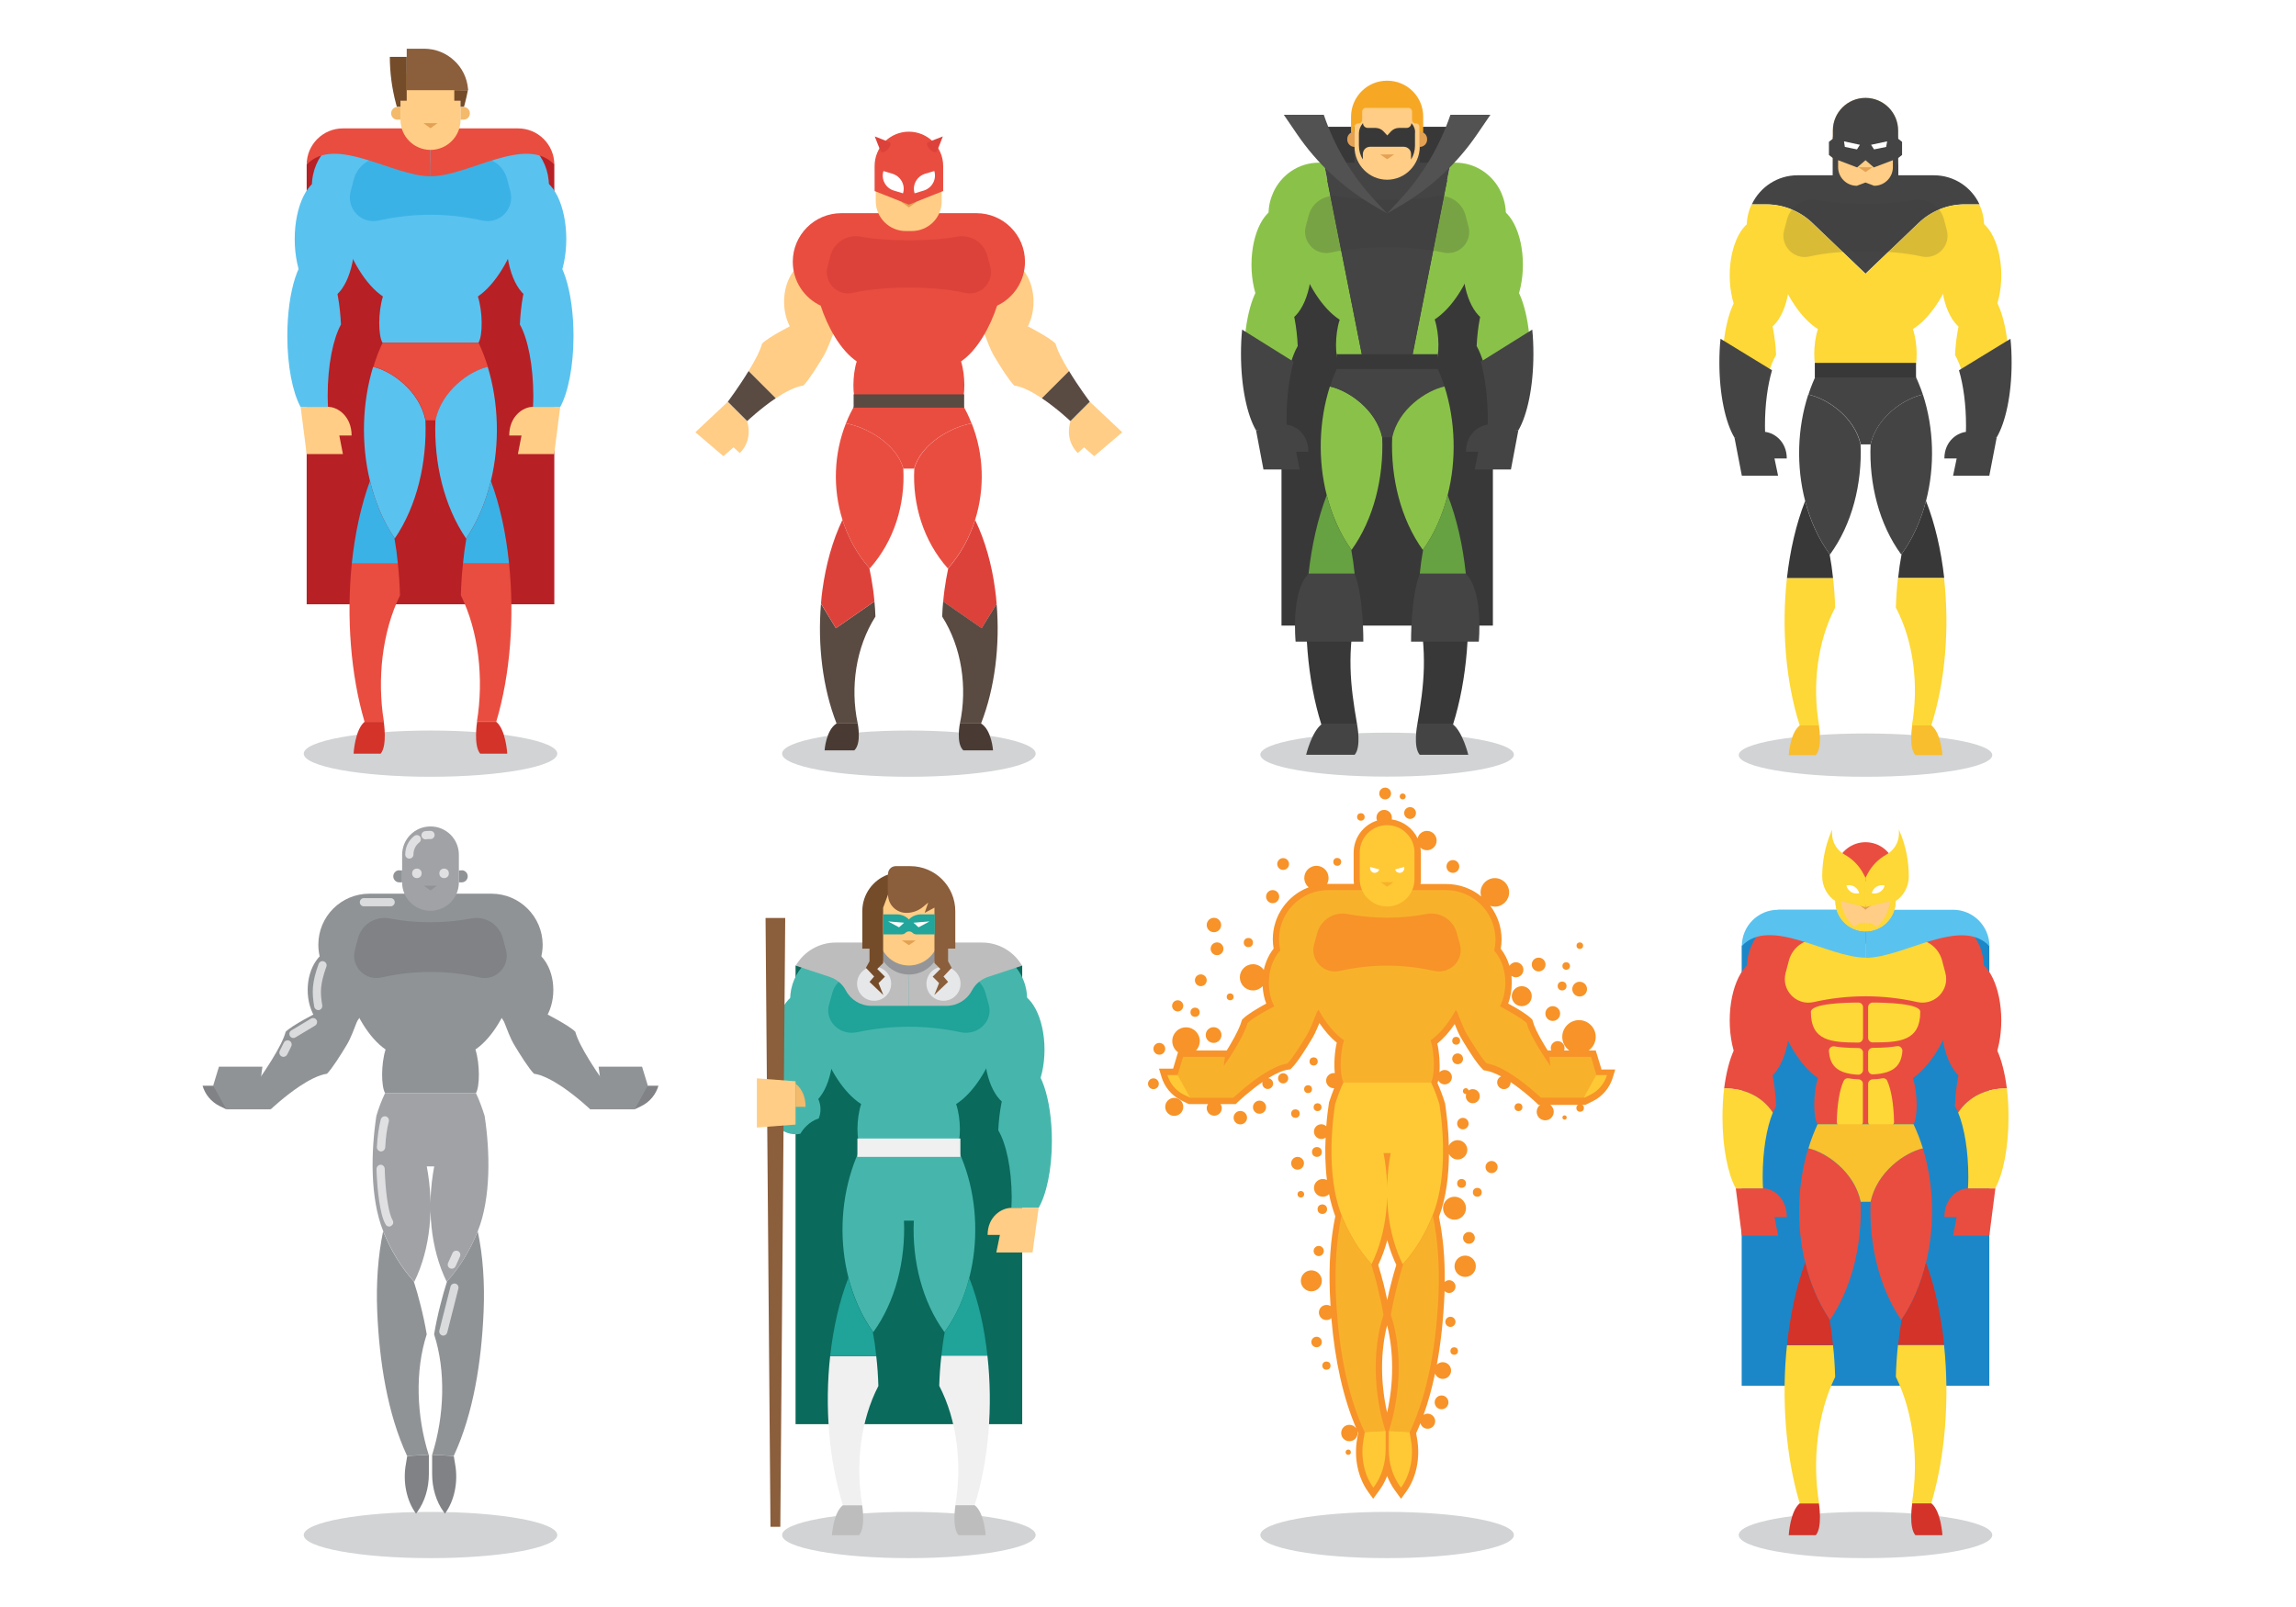 <?xml version="1.0" encoding="utf-8"?>
<!-- Generator: Adobe Illustrator 18.0.0, SVG Export Plug-In . SVG Version: 6.00 Build 0)  -->
<!DOCTYPE svg PUBLIC "-//W3C//DTD SVG 1.1//EN" "http://www.w3.org/Graphics/SVG/1.1/DTD/svg11.dtd">
<svg version="1.1" id="Layer_1" xmlns="http://www.w3.org/2000/svg" xmlns:xlink="http://www.w3.org/1999/xlink" x="0px" y="0px"
	 viewBox="0 0 1400 980" enable-background="new 0 0 1400 980" xml:space="preserve">
<g>
	<rect fill="#FFFFFF" width="1400" height="980"/>
	<g>
		<path fill="#F79328" d="M976.4,651.7l-3.4-11.1h-4.3c2.6-1.8,4.3-4.9,4.3-8.3c0-5.6-4.6-10.2-10.2-10.2c-5.6,0-10.2,4.6-10.2,10.2
			c0,3.4,1.7,6.5,4.3,8.3h-3.2c0.2-0.5,0.3-1,0.3-1.5c0-2.3-1.9-4.2-4.2-4.2s-4.2,1.9-4.2,4.2c0,0.5,0.1,1.1,0.3,1.5h-2.2
			c-0.6-0.9-1.1-1.8-1.6-2.6c-5-8.2-6.8-12.7-7.4-15.1l-0.3-1l-0.7-0.7c-2.5-2.6-8.5-6.2-14.1-9.2c1.5-3.9,2.2-8.3,2.2-12.7
			c0-1.4-0.1-2.8-0.2-4.2c0.8,0.5,1.7,0.9,2.7,0.9c2.6,0,4.6-2.1,4.6-4.6c0-2.6-2.1-4.6-4.6-4.6c-1.6,0-3.1,0.9-3.9,2.2
			c-1.2-4-3-7.5-5.3-10.4c0.3-1.9,0.5-3.8,0.5-5.7c0-7.7-2.6-14.8-6.9-20.5c0.9,0.3,1.8,0.5,2.8,0.5c4.8,0,8.7-3.9,8.7-8.7
			c0-4.8-3.9-8.7-8.7-8.7c-4.8,0-8.7,3.9-8.7,8.7c0,0.9,0.1,1.7,0.4,2.5c-5.8-4.8-13.3-7.6-21.4-7.6h-15.6c0.1-0.9,0.2-1.9,0.2-2.8
			v-16.2c0-1.1-0.1-2.2-0.3-3.2c1.1,1,2.5,1.6,4,1.6c3.2,0,5.9-2.6,5.9-5.9c0-3.2-2.6-5.9-5.9-5.9c-2.8,0-5.2,2-5.7,4.6
			c-2.9-6.2-8.8-10.6-15.8-11.6c0.1-0.3,0.1-0.7,0.1-1.1c0-2.6-2.1-4.7-4.7-4.7s-4.7,2.1-4.7,4.7c0,0.7,0.1,1.3,0.4,1.8
			c-8.3,2.6-14.3,10.4-14.3,19.6v16.2c0,1,0.1,1.9,0.2,2.8h-15.6c-0.3,0-0.5,0-0.8,0c0.6-1.1,0.9-2.3,0.9-3.6c0-4.1-3.3-7.4-7.4-7.4
			c-4.1,0-7.4,3.3-7.4,7.4c0,2.3,1.1,4.4,2.7,5.7c-12.8,4.8-21.9,17.2-21.9,31.7c0,1.9,0.2,3.9,0.5,5.7c-2.8,3.5-4.9,8-6,13
			c-1.4-2.1-3.9-3.5-6.6-3.5c-4.4,0-8,3.6-8,8s3.6,8,8,8c2.3,0,4.4-1,5.9-2.6c0.2,3.7,0.9,7.3,2.2,10.6c-5.5,3-11.5,6.6-14.1,9.2
			l-0.7,0.7l-0.3,1c-0.7,2.4-2.5,6.9-7.4,15.1c-0.5,0.9-1.1,1.7-1.6,2.6h-18.7c1.4-1.5,2.3-3.5,2.3-5.7c0-4.6-3.7-8.4-8.4-8.4
			s-8.4,3.7-8.4,8.4c0,2.8,1.4,5.3,3.5,6.8l-3,10h-8.6l1.5,4.9c1.8,6.2,6.2,11.5,12,14.4l2.8,1.4l1.9,0.9h5.6h6.1
			c-0.5,0.7-0.8,1.6-0.8,2.5c0,2.5,2.1,4.6,4.6,4.6c2.5,0,4.6-2.1,4.6-4.6c0-0.9-0.3-1.8-0.8-2.5h9.3l1.1-1.1
			c0.1-0.1,7-6.7,15.3-12.4c-0.1,0.3-0.2,0.7-0.2,1c0,1.8,1.5,3.3,3.3,3.3c1.8,0,3.3-1.5,3.3-3.3c0-1.7-1.3-3.1-3-3.3
			c4.9-3,9.1-4.8,12.2-5.2l1.3-0.2l0.9-0.9c3.2-3.1,8.3-11.1,12-17.3c1.5-2.4,2.7-5,3.8-7.6l1-2.4c3.3,4.8,6.8,8.9,10.6,11.9
			c-1.3,5.6-1.8,12.9-1.2,18.7c-0.2,0-0.5-0.1-0.7-0.1c-2.5,0-4.6,2.1-4.6,4.6s2.1,4.6,4.6,4.6c0.1,0,0.2,0,0.3,0
			c-1.1,2.8-2.2,5.7-3.1,8.6l-0.1,0.3l0,0.3c-0.5,3.4-1.2,8.3-1.6,14c-0.8-0.7-1.9-1.2-3-1.2c-2.5,0-4.5,2-4.5,4.5
			c0,2.5,2,4.5,4.5,4.5c1,0,1.9-0.3,2.6-0.8c-0.4,7.9-0.3,16.8,0.8,25.8c-0.8-0.4-1.6-0.6-2.5-0.6c-3,0-5.4,2.4-5.4,5.4
			c0,3,2.4,5.4,5.4,5.4c1.5,0,2.9-0.6,3.8-1.6c0.9,4.6,2.2,9.2,3.8,13.5c-2.9,14-4,29.7-3.3,46.7c0.1,2.8,0.3,5.5,0.4,8.1
			c-0.7-0.5-1.6-0.7-2.5-0.7c-2.5,0-4.6,2-4.6,4.6c0,2.5,2,4.6,4.6,4.6c1.2,0,2.2-0.4,3-1.2c2.2,26.3,7.3,48.9,15.2,67.3
			c-0.9-1.3-2.4-2.2-4.2-2.2c-2.8,0-5,2.2-5,5s2.2,5,5,5s5-2.2,5-5c0-0.4-0.1-0.8-0.2-1.2c0.2,0.4,0.3,0.8,0.5,1.2l-0.6,3.6
			c-2,11.6,0.5,23.6,6.7,32.2l3.1,4.3l4-5.5c1.8-2.5,3.3-5.3,4.5-8.4c1.2,3,2.7,5.9,4.5,8.4l4,5.5l3.1-4.3
			c6.2-8.5,8.7-20.6,6.7-32.1l-0.6-3.6c0.9-2,1.8-4,2.6-6.1c0.5,2,2.3,3.4,4.4,3.4c2.6,0,4.6-2.1,4.6-4.6s-2.1-4.6-4.6-4.6
			c-0.9,0-1.8,0.3-2.5,0.8c2.8-7.8,5.1-16.1,7-25.2c0.8,1.8,2.6,3.2,4.7,3.2c2.8,0,5.1-2.3,5.1-5.1s-2.3-5.1-5.1-5.1
			c-1.4,0-2.7,0.6-3.6,1.5c2.5-13.2,4-27.7,4.7-43.4c0-0.5,0-1,0-1.5c0.7,0.7,1.7,1.2,2.8,1.2c2.1,0,3.9-1.7,3.9-3.9
			c0-2.1-1.7-3.9-3.9-3.9c-1,0-2,0.4-2.7,1.1c0.2-14.4-1-27.7-3.5-39.7c4.6-12.1,6-26,6.1-38.4c1,2,3,3.4,5.3,3.4
			c3.3,0,5.9-2.7,5.9-5.9s-2.7-5.9-5.9-5.9c-2.4,0-4.4,1.4-5.4,3.4c-0.2-10.6-1.4-19.8-2.2-25.3l0-0.3l-0.1-0.3
			c-1.3-4.3-2.9-8.4-4.6-12.3c0.2-0.5,0.3-1,0.5-1.6c0.7,1.4,2.2,2.4,3.9,2.4c2.4,0,4.4-2,4.4-4.4c0-2.4-2-4.4-4.4-4.4
			c-1.2,0-2.4,0.5-3.2,1.4c0.4-5.5-0.1-12.2-1.3-17.5c3.7-3,7.3-7,10.6-11.9l1,2.4c1,2.6,2.3,5.2,3.8,7.6c3.7,6.2,8.8,14.2,12,17.3
			l0.9,0.9l1.3,0.2c2.5,0.4,5.7,1.6,9.3,3.5c-1.4,0.6-2.4,2-2.4,3.7c0,2.2,1.8,4.1,4.1,4.1c2.2,0,4.1-1.8,4.1-4.1c0-0.1,0-0.1,0-0.2
			c8.5,5.7,15.8,12.7,15.9,12.8l1.1,1.1h1c-1.3,1-2.1,2.5-2.1,4.2c0,2.9,2.3,5.2,5.2,5.2s5.2-2.3,5.2-5.2c0-1.7-0.8-3.2-2.1-4.2
			h15.8h2.3h3.2l1.9-0.9l2.8-1.4c5.8-2.9,10.2-8.1,12.1-14.4l1.5-4.9H976.4z M845.8,861.4c-4.1-18.1-4.1-37.1,0-53.2
			C849.9,824.4,849.9,843.3,845.8,861.4z M848,783.6c-0.8,3.1-1.5,6.1-2.1,9.2c-0.7-3.1-1.4-6.2-2.1-9.2c-1.1-4.2-2.2-8.3-3.4-12.2
			c2.2-4.7,4.1-9.8,5.5-15.1c1.4,5.3,3.3,10.4,5.5,15.1C850.2,775.3,849,779.4,848,783.6z"/>
		<circle fill="#F79328" cx="740" cy="631.2" r="4.8"/>
		<circle fill="#F79328" cx="718.1" cy="613.4" r="3.4"/>
		<circle fill="#F79328" cx="728.7" cy="617.3" r="2.8"/>
		<circle fill="#F79328" cx="732.2" cy="597.8" r="3.6"/>
		<circle fill="#F79328" cx="706.9" cy="639.6" r="3.6"/>
		<circle fill="#F79328" cx="750.1" cy="607.9" r="2.1"/>
		<circle fill="#F79328" cx="761.2" cy="574.8" r="2.8"/>
		<circle fill="#F79328" cx="742.1" cy="578.6" r="3.9"/>
		<circle fill="#F79328" cx="740.2" cy="564.1" r="4.4"/>
		<circle fill="#F79328" cx="927.9" cy="607.5" r="6.1"/>
		<circle fill="#F79328" cx="938.2" cy="588.2" r="4.2"/>
		<circle fill="#F79328" cx="946.8" cy="618.1" r="4.5"/>
		<circle fill="#F79328" cx="963.2" cy="603.2" r="4.5"/>
		<circle fill="#F79328" cx="952.5" cy="601.3" r="2.7"/>
		<circle fill="#F79328" cx="955" cy="589.1" r="2.3"/>
		<circle fill="#F79328" cx="963.3" cy="576.7" r="2"/>
		<circle fill="#F79328" cx="776" cy="546.8" r="4"/>
		<circle fill="#F79328" cx="782.4" cy="526.9" r="3.6"/>
		<circle fill="#F79328" cx="815.4" cy="525.6" r="2.4"/>
		<circle fill="#F79328" cx="885.9" cy="528.4" r="3.9"/>
		<circle fill="#F79328" cx="859.8" cy="495.8" r="3.6"/>
		<circle fill="#F79328" cx="829.8" cy="498.2" r="2.3"/>
		<circle fill="#F79328" cx="844.6" cy="483.9" r="3.6"/>
		<circle fill="#F79328" cx="855.3" cy="485.7" r="1.8"/>
		<circle fill="#F79328" cx="803.4" cy="675.2" r="2.4"/>
		<circle fill="#F79328" cx="789.9" cy="679.1" r="2.6"/>
		<circle fill="#F79328" cx="782.4" cy="657.6" r="3.1"/>
		<circle fill="#F79328" cx="797.6" cy="664.2" r="2.4"/>
		<circle fill="#F79328" cx="801" cy="647.3" r="2.5"/>
		<path fill="#F79328" d="M898,672.8c2.4,0,4.3-1.9,4.3-4.3c0-2.4-1.9-4.3-4.3-4.3c-0.9,0-1.8,0.3-2.5,0.8c-0.2-0.8-0.9-1.4-1.7-1.4
			c-1,0-1.8,0.8-1.8,1.8c0,1,0.8,1.8,1.8,1.8c0.1,0,0.1,0,0.2,0c-0.1,0.4-0.2,0.9-0.2,1.4C893.8,670.9,895.7,672.8,898,672.8z"/>
		<circle fill="#F79328" cx="892" cy="685.2" r="3.5"/>
		<circle fill="#F79328" cx="888.8" cy="645.7" r="3.3"/>
		<circle fill="#F79328" cx="887.9" cy="634.7" r="2.4"/>
		<circle fill="#F79328" cx="925.9" cy="675.2" r="2.4"/>
		<circle fill="#F79328" cx="954" cy="681.5" r="1.3"/>
		<circle fill="#F79328" cx="963.5" cy="675.7" r="2.3"/>
		<circle fill="#F79328" cx="716" cy="675" r="5.5"/>
		<circle fill="#F79328" cx="703.3" cy="660.9" r="3.3"/>
		<circle fill="#F79328" cx="756.3" cy="681.6" r="4.1"/>
		<circle fill="#F79328" cx="768" cy="675.2" r="4"/>
		<circle fill="#F79328" cx="791.2" cy="709.4" r="3.9"/>
		<circle fill="#F79328" cx="806.3" cy="737.4" r="2.9"/>
		<circle fill="#F79328" cx="793.2" cy="728.3" r="2"/>
		<circle fill="#F79328" cx="803" cy="702.5" r="3"/>
		<circle fill="#F79328" cx="886.9" cy="736.8" r="7"/>
		<circle fill="#F79328" cx="900.8" cy="727.1" r="2.7"/>
		<circle fill="#F79328" cx="909.5" cy="711.7" r="3.7"/>
		<circle fill="#F79328" cx="891.2" cy="721.7" r="2.7"/>
		<circle fill="#F79328" cx="895.7" cy="754.9" r="3.6"/>
		<circle fill="#F79328" cx="893.4" cy="772.2" r="6.5"/>
		<circle fill="#F79328" cx="804.1" cy="762.9" r="3.1"/>
		<circle fill="#F79328" cx="799.6" cy="781.1" r="6.4"/>
		<circle fill="#F79328" cx="802.8" cy="818.4" r="3.2"/>
		<circle fill="#F79328" cx="808.8" cy="832.8" r="2.5"/>
		<circle fill="#F79328" cx="884.4" cy="806.1" r="3.1"/>
		<circle fill="#F79328" cx="886.7" cy="823.9" r="2.3"/>
		<circle fill="#F79328" cx="879" cy="855.2" r="4.2"/>
		<circle fill="#F79328" cx="822.1" cy="885.6" r="1.6"/>
	</g>
	<g>
		<path fill="#FEC935" d="M965.9,669.5l3.9-1.9c4.9-2.4,8.5-6.8,10.1-12l0,0h-11.3L965.9,669.5z"/>
		<path fill="#F8B12B" d="M970.2,644.5h-25.5l0.7,5.6c-2-3-4.4-6.5-6.6-10.1c-3.5-5.7-6.7-11.7-7.9-16.1c-2.9-2.9-12-7.9-16.3-10.2
			c2.1-4.1,3.3-9,3.3-14.4c0-13.6-7.8-24.6-17.4-24.6c-9.6,0-17.4,11-17.4,24.6c0,7,2.1,13.4,5.4,17.8l0,0l3.1,7.8
			c1,2.4,2.1,4.8,3.5,7c3,4.9,8.4,13.6,11.4,16.6c4.9,0.7,10.8,3.8,16.2,7.4c9.1,6,16.8,13.5,16.8,13.5h26.2l7.7-13.9L970.2,644.5z"
			/>
	</g>
	<g>
		<polygon fill="#383838" points="845.8,106.5 781.4,112.5 781.4,381.5 845.8,381.5 910.3,381.5 910.3,112.5 		"/>
		<polygon fill="#383838" points="799.6,77.3 892.1,77.3 874,105 845.8,130.2 817.3,103.8 		"/>
		<g>
			<path fill="#8AC249" d="M804.2,99.2c-12.3,0-22.9,7.4-27.8,18.1c-1.8,4-2.9,8.5-2.9,13.3v0c0,13.1,7.9,24.4,19.2,29.1
				c4.7,13.4,13.3,28.2,24.2,35.3c-3,8.9-2.9,22.7-0.3,26.8h14.9L807.2,99.2H804.2z"/>
			<path fill="#8AC249" d="M915.3,117.3c-4.9-10.7-15.5-18.1-27.8-18.1h-3l-24.2,122.4h14.9c2.6-4.1,2.6-17.8-0.4-26.8
				c10.9-7.1,19.5-21.8,24.2-35.3c11.2-4.7,19.2-15.9,19.2-29.1v0C918.2,125.8,917.1,121.3,915.3,117.3z"/>
			<polygon fill="#444444" points="807.2,99.2 831.5,221.6 845.8,221.6 860.2,221.6 884.5,99.2 			"/>
		</g>
		<rect x="825.9" y="75.1" fill="#444444" width="39.9" height="24.1"/>
		<ellipse fill="#D1D3D4" cx="845.8" cy="460.2" rx="77.3" ry="13.4"/>
		<path fill="#444444" d="M805.7,441.8c-5.9,4.6-9.3,18.5-9.3,18.5H826c4.2-4.7,1.5-18.5,1.5-18.5H805.7z"/>
		<path fill="#8AC249" d="M810.9,235.7c-6.7,21-7.4,44.8-1.9,66.3c3.1,12.1,8,23.4,14.9,33.1c0.1,0.1,0.1,0.2,0.2,0.3l0,0l0,0
			c13.5-18.8,19.7-44,18.7-68.6C839,249.5,822,238.1,810.9,235.7z"/>
		<path fill="#444444" d="M875.1,221.7L875.1,221.7L875.1,221.7l-15.2,0h-14.1h-14.1h-15.1h0l0,0c-2.2,4.5-4.1,9.2-5.6,14
			c11.1,2.4,28.1,13.8,31.9,31h3h3c3.8-17.2,20.8-28.7,31.9-31C879.2,230.8,877.4,226.1,875.1,221.7z"/>
		<path fill="#8AC249" d="M880.8,235.7c6.7,21,7.4,44.8,1.9,66.3c-3.1,12.1-8,23.4-14.9,33.1c-0.1,0.1-0.1,0.2-0.2,0.3l0,0l0,0
			c-13.5-18.8-19.7-44-18.7-68.6C852.6,249.5,869.7,238.1,880.8,235.7z"/>
		<g>
			<ellipse fill="#8AC249" cx="781.4" cy="161.4" rx="18.3" ry="35.2"/>
			<path fill="#444444" d="M765.9,262.5l4.5,23.8h22.1l-2.2-10.8h7.5c0-11.1-8.3-16.6-14.5-16.6L765.9,262.5z"/>
			<path fill="#8AC249" d="M791.3,211c-1.1-23.3-8-41.2-16.3-41.2c-7.5,0-13.8,14.7-15.8,34.7l27.7,17.3
				C788.2,217.6,789.6,213.9,791.3,211z"/>
			<path fill="#444444" d="M788.8,220.6L757.4,201c-0.5,4.7-0.7,9.7-0.7,14.9c0,19.9,3.7,37.2,9.2,46.6h18.8
				c-0.1-2.4-0.2-4.9-0.2-7.5C784.5,241.9,786.2,229.9,788.8,220.6z"/>
		</g>
		<g>
			<ellipse fill="#8AC249" cx="910.3" cy="161.4" rx="18.3" ry="35.2"/>
			<path fill="#444444" d="M925.8,262.5l-4.5,23.8h-22.1l2.2-10.8h-7.5c0-11.1,8.3-16.6,14.5-16.6L925.8,262.5z"/>
			<path fill="#8AC249" d="M900.4,211c1.1-23.3,8-41.2,16.3-41.2c7.5,0,13.8,14.7,15.8,34.7l-27.7,17.3
				C903.5,217.6,902,213.9,900.4,211z"/>
			<path fill="#444444" d="M902.9,220.6l31.4-19.6c0.5,4.7,0.7,9.7,0.7,14.9c0,19.9-3.7,37.2-9.2,46.6H907c0.1-2.4,0.2-4.9,0.2-7.5
				C907.1,241.9,905.5,229.9,902.9,220.6z"/>
		</g>
		<path fill="#383838" d="M805.7,441.8h21.8c-4.3-24.9-6.3-42.8-0.2-73.4c-0.2-6.2-0.6-12.3-1.3-18.4h-28.1
			C794.5,381,797.1,414.5,805.7,441.8z"/>
		<path fill="#66A142" d="M809,301.9c-5.5,14.3-9.2,30.8-11.1,48H826c-0.5-5-1.2-10-2.1-14.9C817,325.3,812,314,809,301.9z"/>
		<path fill="#66A142" d="M882.7,301.9c-3.1,12.1-8,23.4-14.9,33.1c-0.9,4.9-1.6,9.9-2.1,14.9h28.1
			C892,332.7,888.3,316.2,882.7,301.9z"/>
		<path fill="#FFCD85" d="M845.8,51c-11,0-19.9,9.1-19.9,20.3v18c0,11.2,8.9,20.3,19.9,20.3c11,0,19.9-9.1,19.9-20.3v-18
			C865.8,60.1,856.8,51,845.8,51z"/>
		<path fill="none" stroke="#000000" stroke-miterlimit="10" d="M860.6,75.1"/>
		<polygon fill="#E3A153" points="850.1,94.2 845.8,97.1 841.6,94.2 		"/>
		<rect x="815" y="216" fill="#383838" width="61.7" height="9"/>
		<path fill="#F6A825" d="M845.8,49.2L845.8,49.2L845.8,49.2c-12.2,0-22,9.9-22,22V81h2.1v-3.5c0-1.2,1-2.2,2.2-2.2h0.3
			c1.2,0,2.2-1,2.2-2.2V68c0-1.2,1-2.2,2.2-2.2h26c1.2,0,2.2,1,2.2,2.2v5.1c0,1.2,1,2.2,2.2,2.2h0.3c1.2,0,2.2,1,2.2,2.2V81h2.1
			v-9.8C867.9,59,858,49.2,845.8,49.2z"/>
		<path fill="#E3A153" d="M821.5,84.8v0.3c0,2.5,2,4.5,4.5,4.5v-9.2C823.5,80.3,821.5,82.3,821.5,84.8z"/>
		<path fill="#E3A153" d="M870.2,84.8v0.3c0,2.5-2,4.5-4.5,4.5v-9.2C868.2,80.3,870.2,82.3,870.2,84.8z"/>
		<path fill="#444444" d="M790,391.3c0,0-3-30.7,7.9-41.4H826c5.6,14.7,5.3,41.4,5.3,41.4H790z"/>
		<path fill="#444444" d="M886,441.8c5.9,4.6,9.3,18.5,9.3,18.5h-29.6c-4.2-4.7-1.5-18.5-1.5-18.5H886z"/>
		<path fill="#383838" d="M886,441.8h-21.8c4.3-24.9,6.3-42.8,0.2-73.4c0.2-6.2,0.6-12.3,1.3-18.4h28.1
			C897.2,381,894.6,414.5,886,441.8z"/>
		<path fill="#444444" d="M901.7,391.3c0,0,3-30.7-7.9-41.4h-28.1c-5.6,14.7-5.3,41.4-5.3,41.4H901.7z"/>
		<path fill="#383838" d="M860.9,75.4l-0.3-0.3c0,1.6-1.3,2.9-2.9,2.9h-4.6c-1.9,0-3.7,0.8-5,2.2l-2.2,2.4l-2.2-2.4
			c-1.3-1.4-3.1-2.2-5-2.2H834c-1.6,0-2.9-1.3-2.9-2.9l-0.3,0.3c-1.4,1.7-2.2,3.8-2.2,6v7.3c0,3,0.8,6,2.4,8.5V94
			c0-1.2,0.5-2.4,1.3-3.2c0.9-0.9,2-1.3,3.2-1.3h10.2h10.2c1.2,0,2.4,0.5,3.2,1.3c0.9,0.9,1.3,2,1.3,3.2v3.3
			c1.6-2.6,2.4-5.5,2.4-8.5v-7.3C863.1,79.2,862.3,77.1,860.9,75.4z"/>
		<path opacity="0.22" fill="#383838" d="M895.4,138l-1.8-6.8c-2.2-8-10.1-13-18.3-11.5c-15.7,3-43.3,3-59,0
			c-8.1-1.5-16.1,3.5-18.3,11.5l-1.8,6.8c-2.5,9.4,5.9,18.2,15.4,16l0,0c18.7-4.3,49.7-4.3,68.4,0h0
			C889.6,156.2,898,147.5,895.4,138z"/>
		<path fill="#515251" d="M845.8,130.2l-7.8-8.4c-13.8-14.9-24.3-32.6-30.8-51.8l0,0h-24.4l8.2,12c11.9,17.4,27.5,32,45.6,42.8
			L845.8,130.2z"/>
		<path fill="#515251" d="M845.8,130.2l7.8-8.4c13.8-14.9,24.3-32.6,30.8-51.8l0,0h24.4l-8.2,12c-11.9,17.4-27.5,32-45.6,42.8
			L845.8,130.2z"/>
	</g>
	<g>
		<ellipse fill="#D1D3D4" cx="262.5" cy="459.6" rx="77.3" ry="14.1"/>
		<g>
			<polygon fill="#B72025" points="332.4,91.4 262.5,91.4 192.6,91.4 187,100.3 187,368.5 262.5,368.5 338,368.5 338,100.3 			"/>
			<path fill="#5AC2EF" d="M301.9,80.4h-78.8c-18.2,0-32.9,14.7-32.9,32.9v0c0,13.2,7.7,24.5,18.9,29.8
				c4.6,14.3,13.3,30.2,24.4,37.7c-3,9.4-2.9,23.8-0.3,28.1h29.3h29.3c2.6-4.3,2.6-18.7-0.4-28.1c11.1-7.6,19.8-23.5,24.4-37.7
				c11.2-5.3,18.9-16.6,18.9-29.8v0C334.8,95.1,320,80.4,301.9,80.4z"/>
			<path fill="#3BB2E6" d="M311.2,116.7l-2-7.6c-2.4-8.9-11.2-14.4-20.3-12.7c-17.4,3.3-35.3,3.3-52.8,0c-9-1.7-17.9,3.8-20.3,12.7
				l-2,7.6c-2.8,10.5,6.5,20.2,17.1,17.8h0c20.8-4.7,42.4-4.7,63.2,0h0C304.7,136.9,314,127.2,311.2,116.7z"/>
			<path fill="#D33329" d="M222.3,440.2c-5.9,4.8-6.7,19.4-6.7,19.4h16.5c4.2-4.9,1.9-19.4,1.9-19.4H222.3z"/>
			<path fill="#5AC2EF" d="M227.5,223.7c-6.7,22-7.4,47-1.9,69.6c3.1,12.7,8,24.6,14.9,34.8c0.1,0.1,0.1,0.2,0.2,0.3l0,0l0,0
				c13.5-19.8,19.7-46.2,18.7-72.1C255.7,238.2,238.6,226.2,227.5,223.7z"/>
			<path fill="#D33329" d="M302.6,440.2c5.9,4.8,6.7,19.4,6.7,19.4h-16.5c-4.2-4.9-1.9-19.4-1.9-19.4H302.6z"/>
			<path fill="#E94D40" d="M291.8,209L291.8,209L291.8,209l-15.2,0h-14.1h-14.1h-15.1h0l0,0c-2.2,4.7-4.1,9.6-5.6,14.7
				c11.1,2.5,28.1,14.5,31.9,32.6h3h3c3.8-18.1,20.8-30.1,31.9-32.6C295.9,218.6,294,213.7,291.8,209z"/>
			<path fill="#5AC2EF" d="M297.4,223.7c6.7,22,7.4,47,1.9,69.6c-3.1,12.7-8,24.6-14.9,34.8c-0.1,0.1-0.1,0.2-0.2,0.3l0,0l0,0
				c-13.5-19.8-19.7-46.2-18.7-72.1C269.3,238.2,286.3,226.2,297.4,223.7z"/>
			<g>
				<ellipse fill="#5AC2EF" cx="198" cy="145.8" rx="18.3" ry="37"/>
				<path fill="#5AC2EF" d="M207.9,197.9c-1.1-24.4-8-43.2-16.3-43.2c-9.1,0-16.4,22.5-16.4,50.2c0,18.5,3.3,34.6,8.1,43.3H200
					c-0.1-2.3-0.2-4.6-0.2-7C199.8,222.7,203.1,206.6,207.9,197.9z"/>
				<path fill="#FFCD85" d="M183.3,248.1l3.7,28.8h22.1l-2.2-11.3h7.5c0-11.6-8.3-17.5-14.5-17.5H183.3z"/>
			</g>
			<g>
				<ellipse fill="#5AC2EF" cx="327" cy="145.8" rx="18.3" ry="37"/>
				<path fill="#5AC2EF" d="M317,197.9c1.1-24.4,8-43.2,16.3-43.2c9.1,0,16.4,22.5,16.4,50.2c0,18.5-3.3,34.6-8.1,43.3H325
					c0.1-2.3,0.2-4.6,0.2-7C325.1,222.7,321.9,206.6,317,197.9z"/>
				<path fill="#FFCD85" d="M341.6,248.1l-3.7,28.8h-22.1l2.2-11.3h-7.5c0-11.6,8.3-17.5,14.5-17.5H341.6z"/>
			</g>
			<path fill="#E94D40" d="M222.3,440.2h11.8c-4.3-26.2-1-55,9.8-77.1c-0.2-6.5-0.6-13-1.3-19.3h-28.1
				C211.2,376.3,213.8,411.5,222.3,440.2z"/>
			<path fill="#3BB2E6" d="M225.6,293.3c-5.5,15-9.2,32.3-11.1,50.4h28.1c-0.5-5.3-1.2-10.5-2.1-15.6
				C233.7,317.9,228.7,306,225.6,293.3z"/>
			<path fill="#3BB2E6" d="M299.3,293.3c-3.1,12.7-8,24.6-14.9,34.8c-0.9,5.1-1.6,10.4-2.1,15.6h28.1
				C308.6,325.6,304.9,308.3,299.3,293.3z"/>
			<path fill="#E94D40" d="M282.3,343.7c-0.7,6.4-1.1,12.8-1.3,19.3c10.9,22.1,14.1,50.9,9.8,77.1h11.8c8.6-28.6,11.2-63.8,7.8-96.4
				H282.3z"/>
			<path fill="#E94D40" d="M262.5,107.5c-23.2,0-58.2-25.4-75.5-7.1v0c0-12.2,9.9-22.1,22.1-22.1h53.3L262.5,107.5z"/>
			<path fill="#E94D40" d="M262.5,107.5c23.2,0,58.2-25.4,75.5-7.1v0c0-12.2-9.9-22.1-22.1-22.1h-53.3L262.5,107.5z"/>
			<g>
				<path fill="#FFCD85" d="M262.5,91.4L262.5,91.4c-10.1,0-18.3-8.2-18.3-18.3V55.3c0-10.1,8.2-18.3,18.3-18.3h0
					c10.1,0,18.3,8.2,18.3,18.3v17.8C280.8,83.2,272.6,91.4,262.5,91.4z"/>
				<path fill="#754C29" d="M248,55.1v6.3h-3.8v3.8H242l-0.5-1.8c-2.5-9.4-3.8-19-3.8-28.7v0H248V55.1z"/>
				<path fill="#754C29" d="M277,61.4h3.8v3.8h2.1l0.5-1.8c0.7-2.8,1.4-5.6,1.9-8.4H277V61.4z"/>
				<path fill="#8B5E3C" d="M285.4,54.3c-0.6-6.9-3.7-13-8.5-17.4c-4.8-4.5-11.3-7.2-18.4-7.2H248v25.3h29h8.3h0.2v0
					C285.5,54.8,285.4,54.6,285.4,54.3z"/>
				<path fill="none" stroke="#000000" stroke-miterlimit="10" d="M277.2,55.1"/>
				<path fill="#F3BA6B" d="M242.4,65.2c-2.1,0-3.9,1.7-3.9,3.9s1.7,3.9,3.9,3.9h1.8v-7.7H242.4z"/>
				<path fill="#F3BA6B" d="M282.6,65.2c2.1,0,3.9,1.7,3.9,3.9s-1.7,3.9-3.9,3.9h-1.8v-7.7H282.6z"/>
				<polygon fill="#E3A153" points="266.8,75.1 262.5,78.2 258.2,75.1 				"/>
			</g>
		</g>
	</g>
	<g>
		<g>
			<ellipse fill="#FFCD85" cx="496.2" cy="184" rx="18.1" ry="25.5"/>
			<path fill="#FFCD85" d="M443.8,245l-19.8,18.6l17.1,14.6l6.2-5.4l3.8,3.5c8.6-8.6,4.4-19.5,4.4-19.5L443.8,245z"/>
			<g>
				<path fill="#594A42" d="M443.8,245l11.8,11.8c0,0,8.1-7.7,17.5-14l-16.6-16.6C450.6,235.9,443.8,245,443.8,245z"/>
				<path fill="#FFCD85" d="M483.9,197.8c0,0-15.3,7.7-19.2,11.7c-1.2,4.5-4.5,10.7-8.2,16.7l16.6,16.6c5.6-3.7,11.7-7,16.8-7.7
					c3.1-3.1,8.7-12,11.8-17.2c1.4-2.3,2.6-4.8,3.6-7.3l3.2-8.1L483.9,197.8z"/>
			</g>
		</g>
		<g>
			<ellipse fill="#FFCD85" cx="612.1" cy="184" rx="18.1" ry="25.5"/>
			<path fill="#FFCD85" d="M664.5,245l19.8,18.6l-17.1,14.6l-6.2-5.4l-3.8,3.5c-8.6-8.6-4.4-19.5-4.4-19.5L664.5,245z"/>
			<g>
				<path fill="#594A42" d="M664.5,245l-11.8,11.8c0,0-8.1-7.7-17.5-14l16.6-16.6C657.7,235.9,664.5,245,664.5,245z"/>
				<path fill="#FFCD85" d="M624.4,197.8c0,0,15.3,7.7,19.2,11.7c1.2,4.5,4.5,10.7,8.2,16.7l-16.6,16.6c-5.6-3.7-11.7-7-16.8-7.7
					c-3.1-3.1-8.7-12-11.8-17.2c-1.4-2.3-2.6-4.8-3.6-7.3l-3.2-8.1L624.4,197.8z"/>
			</g>
		</g>
		<ellipse fill="#D1D3D4" cx="554.2" cy="459.6" rx="77.3" ry="14.1"/>
		<path fill="#E94D40" d="M625,159.6c0-16.4-13.3-29.6-29.6-29.6H513c-16.4,0-29.6,13.3-29.6,29.6c0,11.9,7,22.1,17,26.8
			c4.2,12.9,12,27.2,22,34c-2.7,8.4-2.6,21.5-0.3,25.3h64.2c2.3-3.8,2.4-16.9-0.3-25.3c10-6.8,17.8-21.1,22-34
			C618,181.7,625,171.5,625,159.6z"/>
		<path fill="#493B34" d="M510.1,441.2c-6.5,4-7.3,16.4-7.3,16.4h18.1c4.6-4.2,2.1-16.4,2.1-16.4H510.1z"/>
		<path fill="#E94D40" d="M515.8,258.2c-7.4,18.6-8.1,39.7-2.1,58.8c3.4,10.7,8.8,20.8,16.4,29.4c0.1,0.1,0.1,0.2,0.2,0.3l0,0l0,0
			c14.9-16.7,21.7-39,20.5-60.9C546.7,270.5,528,260.3,515.8,258.2z"/>
		<path fill="#493B34" d="M598.2,441.2c6.5,4,7.3,16.4,7.3,16.4h-18.1c-4.6-4.2-2.1-16.4-2.1-16.4H598.2z"/>
		<path fill="#E94D40" d="M586.3,245.7L586.3,245.7L586.3,245.7l-16.6,0h-15.5h-15.5H522h0l0,0c-2.4,4-4.5,8.1-6.2,12.5
			c12.2,2.1,30.9,12.3,35,27.6h3.3h3.3c4.1-15.3,22.9-25.5,35-27.6C590.8,253.9,588.7,249.7,586.3,245.7z"/>
		<path fill="#E94D40" d="M592.5,258.2c7.4,18.6,8.1,39.7,2.1,58.8c-3.4,10.7-8.8,20.8-16.4,29.4c-0.1,0.1-0.1,0.2-0.2,0.3l0,0l0,0
			c-14.9-16.7-21.7-39-20.5-60.9C561.6,270.5,580.3,260.3,592.5,258.2z"/>
		<path fill="#FFCD85" d="M555.9,140.9h-3.6c-10.1,0-18.3-8.2-18.3-18.3V99.5c0-10.1,8.2-18.3,18.3-18.3h3.6
			c10.1,0,18.3,8.2,18.3,18.3v23.1C574.3,132.8,566.1,140.9,555.9,140.9z"/>
		<path fill="none" stroke="#000000" stroke-miterlimit="10" d="M570.4,101.1"/>
		<polygon fill="#E3A153" points="558.9,123.1 554.2,126.5 549.5,123.1 		"/>
		<path fill="#DD423A" d="M603.8,162.6l-1.8-6.8c-2.2-8-10.1-13-18.3-11.5c-15.7,3-43.3,3-59,0c-8.1-1.5-16.1,3.5-18.3,11.5
			l-1.8,6.8c-2.5,9.4,5.9,18.2,15.4,16l0,0c18.7-4.3,49.7-4.3,68.4,0h0C597.9,180.8,606.3,172.1,603.8,162.6z"/>
		<rect x="520.5" y="240.5" fill="#594A42" width="67.4" height="8.1"/>
		<path fill="#E94D40" d="M554.2,80.3L554.2,80.3c-11.5,0-20.9,9.4-20.9,20.9v15.3l20.9,8.3l20.9-8.3v-15.3
			C575.1,89.7,565.7,80.3,554.2,80.3z"/>
		<path fill="#DD423A" d="M533.4,83.2c0,0,3.5,9.1,3.7,9.3c0.8,0.8,2.7,0.2,4.2-1.4c1.5-1.5,2.2-3.4,1.4-4.2
			C542.5,86.7,533.4,83.2,533.4,83.2z"/>
		<path fill="#DD423A" d="M574.9,83.2c0,0-3.5,9.1-3.7,9.3c-0.8,0.8-2.7,0.2-4.2-1.4c-1.5-1.5-2.2-3.4-1.4-4.2
			C565.8,86.7,574.9,83.2,574.9,83.2z"/>
		<g>
			<path fill="#FFFFFF" d="M569.7,104.3L564,106c-5,1.6-7.9,6.9-6.3,11.9l5.6-1.7C568.4,114.6,571.2,109.3,569.7,104.3z"/>
			<path fill="#FFFFFF" d="M544.3,106l-5.6-1.7c-1.6,5,1.3,10.4,6.3,11.9l5.6,1.7C552.2,112.9,549.3,107.6,544.3,106z"/>
		</g>
		<g>
			<path fill="#594A42" d="M500.6,368.2c-2.1,25.1,1,51.3,9.5,73H523c-4.7-22.1-1.1-46.5,10.8-65.2c-0.1-3.1-0.3-6.1-0.6-9.2
				l-23.5,16.3L500.6,368.2z"/>
			<path fill="#DD423A" d="M530.1,346.4c-7.6-8.6-13-18.7-16.4-29.4c-6.1,12.7-10.1,27.3-12.2,42.6c-0.4,2.8-0.7,5.7-0.9,8.5l9.1,15
				l23.5-16.3c-0.2-2.4-0.5-4.8-0.8-7.2C531.8,355.2,531,350.8,530.1,346.4z"/>
			<path fill="#DD423A" d="M607.7,368.2c-0.2-2.9-0.5-5.7-0.9-8.5c-2-15.3-6.1-30-12.2-42.6c-3.4,10.7-8.8,20.8-16.4,29.4
				c-0.9,4.3-1.7,8.8-2.3,13.2c-0.3,2.4-0.6,4.8-0.8,7.2l23.5,16.3L607.7,368.2z"/>
			<path fill="#594A42" d="M598.6,383.1l-23.5-16.3c-0.3,3-0.5,6.1-0.6,9.2c11.9,18.7,15.5,43.1,10.8,65.2h12.9
				c8.5-21.7,11.6-47.9,9.5-73L598.6,383.1z"/>
		</g>
	</g>
	<g>
		<rect x="1117.6" y="83.3" fill="#444444" width="39.9" height="23.6"/>
		<g>
			<path fill="#444444" d="M1105.1,135.9l32.4,31l32.4-31c7.6-7.2,17.6-11.3,28.1-11.3h9c-4.9-10.5-15.5-17.7-27.8-17.7h-83.2
				c-12.3,0-22.9,7.3-27.8,17.7h9C1087.5,124.7,1097.6,128.7,1105.1,135.9z"/>
			<path fill="#FDD836" d="M1198,124.7c-10.5,0-20.5,4-28.1,11.3l-32.4,31l-32.4-31c-7.6-7.2-17.6-11.3-28.1-11.3h-9
				c-1.8,3.9-2.9,8.3-2.9,13v0c0,12.9,7.9,23.9,19.2,28.5c4.7,13.1,13.3,27.6,24.2,34.5c-3,8.7-2.9,22.2-0.3,26.2h29.3h29.3
				c2.6-4,2.6-17.5-0.4-26.2c10.9-6.9,19.5-21.4,24.2-34.5c11.2-4.6,19.2-15.6,19.2-28.5v0c0-4.6-1-9-2.9-13H1198z"/>
		</g>
		<ellipse fill="#D1D3D4" cx="1137.5" cy="460.5" rx="77.3" ry="13.2"/>
		<path fill="#F8BE2D" d="M1097.4,442.4c-5.9,4.5-6.7,18.1-6.7,18.1h16.5c4.2-4.6,1.9-18.1,1.9-18.1H1097.4z"/>
		<path fill="#444444" d="M1102.6,240.6c-6.7,20.5-7.4,43.8-1.9,64.9c3.1,11.8,8,22.9,14.9,32.4c0.1,0.1,0.1,0.2,0.2,0.3l0,0v0
			c13.5-18.4,19.7-43.1,18.7-67.2C1130.7,254.1,1113.7,242.9,1102.6,240.6z"/>
		<path fill="#F8BE2D" d="M1177.7,442.4c5.9,4.5,6.7,18.1,6.7,18.1h-16.5c-4.2-4.6-1.9-18.1-1.9-18.1H1177.7z"/>
		<path fill="#444444" d="M1166.8,226.9L1166.8,226.9L1166.8,226.9l-15.2,0h-14.1h-14.1h-15.1h0l0,0c-2.2,4.4-4.1,9-5.6,13.7
			c11.1,2.3,28.1,13.5,31.9,30.4h3h3c3.8-16.9,20.8-28.1,31.9-30.4C1170.9,235.9,1169,231.3,1166.8,226.9z"/>
		<path fill="#444444" d="M1172.5,240.6c6.7,20.5,7.4,43.8,1.9,64.9c-3.1,11.8-8,22.9-14.9,32.4c-0.1,0.1-0.1,0.2-0.2,0.3l0,0v0
			c-13.5-18.4-19.7-43.1-18.7-67.2C1144.3,254.1,1161.4,242.9,1172.5,240.6z"/>
		<g>
			<ellipse fill="#FDD836" cx="1073" cy="167.9" rx="18.3" ry="34.5"/>
			<path fill="#444444" d="M1057.6,266.8l4.5,23.3h22.1l-2.2-10.5h7.5c0-10.8-8.3-16.3-14.5-16.3L1057.6,266.8z"/>
			<path fill="#FDD836" d="M1083,216.5c-1.1-22.8-8-40.3-16.3-40.3c-7.5,0-13.8,14.4-15.8,33.9l27.7,17
				C1079.8,222.9,1081.3,219.3,1083,216.5z"/>
			<path fill="#444444" d="M1080.5,225.8l-31.4-19.2c-0.5,4.6-0.7,9.5-0.7,14.6c0,19.5,3.7,36.5,9.2,45.7h18.8
				c-0.1-2.4-0.2-4.8-0.2-7.3C1076.2,246.7,1077.8,235,1080.5,225.8z"/>
		</g>
		<g>
			<ellipse fill="#FDD836" cx="1202" cy="167.9" rx="18.3" ry="34.5"/>
			<path fill="#444444" d="M1217.5,266.8l-4.5,23.3h-22.1l2.2-10.5h-7.5c0-10.8,8.3-16.3,14.5-16.3L1217.5,266.8z"/>
			<path fill="#FDD836" d="M1192.1,216.5c1.1-22.8,8-40.3,16.3-40.3c7.5,0,13.8,14.4,15.8,33.9l-27.7,17
				C1195.2,222.9,1193.7,219.3,1192.1,216.5z"/>
			<path fill="#444444" d="M1194.5,225.8l31.4-19.2c0.5,4.6,0.7,9.5,0.7,14.6c0,19.5-3.7,36.5-9.2,45.7h-18.8
				c0.1-2.4,0.2-4.8,0.2-7.3C1198.8,246.7,1197.2,235,1194.5,225.8z"/>
		</g>
		<path fill="#FDD836" d="M1097.4,442.4h11.8c-4.3-24.4-1-51.3,9.8-71.9c-0.2-6.1-0.6-12.1-1.3-18h-28.1
			C1086.2,382.9,1088.8,415.7,1097.4,442.4z"/>
		<path fill="#383838" d="M1100.7,305.5c-5.5,14-9.2,30.1-11.1,47h28.1c-0.5-4.9-1.2-9.8-2.1-14.6
			C1108.7,328.4,1103.7,317.3,1100.7,305.5z"/>
		<path fill="#383838" d="M1174.4,305.5c-3.1,11.8-8,22.9-14.9,32.4c-0.9,4.8-1.6,9.7-2.1,14.6h28.1
			C1183.6,335.6,1179.9,319.4,1174.4,305.5z"/>
		<path fill="#FDD836" d="M1157.3,352.5c-0.7,5.9-1.1,12-1.3,18c10.9,20.6,14.1,47.5,9.8,71.9h11.8c8.6-26.7,11.2-59.5,7.8-89.9
			H1157.3z"/>
		<path fill="#FFCD85" d="M1137.5,59.7c-11,0-19.9,8.9-19.9,19.9v17.6c0,11,8.9,19.9,19.9,19.9s19.9-8.9,19.9-19.9V79.7
			C1157.4,68.7,1148.5,59.7,1137.5,59.7z"/>
		<path fill="none" stroke="#000000" stroke-miterlimit="10" d="M1152.3,83.3"/>
		<polygon fill="#E3A153" points="1141.8,102 1137.5,104.9 1133.2,102 		"/>
		<rect x="1106.6" y="221.3" fill="#383838" width="61.7" height="8.9"/>
		<path fill="#444444" d="M1159.8,86.5l-2.4-1.9v-5c0-11-8.9-19.9-19.9-19.9s-19.9,8.9-19.9,19.9v5l-2.4,1.9v8l2.4,1.9v21.7h19.9
			h19.9V96.4l2.4-1.9V86.5z M1154.2,101.9c0,6.3-5.1,11.4-11.4,11.4l-5.3-2l-5.3,2c-6.3,0-11.4-5.1-11.4-11.4v-4.2l11.6,4.4l5.1-4.4
			l5.1,4.4l11.6-4.4V101.9z"/>
		<polygon fill="#FFFFFF" points="1132.3,91.1 1124.9,89.6 1124.4,86.2 1134.1,88.3 		"/>
		<polygon fill="#FFFFFF" points="1142.7,91.1 1150.1,89.6 1150.7,86.2 1140.9,88.3 		"/>
		<path opacity="0.18" fill="#383838" d="M1187.1,140.4l-1.8-6.8c-2.2-8-10.1-13-18.3-11.5c-15.7,3-43.3,3-59,0
			c-8.1-1.5-16.1,3.5-18.3,11.5l-1.8,6.8c-2.5,9.4,5.9,18.2,15.4,16h0c18.7-4.3,49.7-4.3,68.4,0l0,0
			C1181.2,158.5,1189.6,149.8,1187.1,140.4z"/>
	</g>
	<g>
		<g>
			<ellipse fill="#909396" cx="205.7" cy="603.7" rx="18.1" ry="25.5"/>
			<path fill="#909396" d="M193.4,617.5c0,0-15.3,7.7-19.2,11.7c-1.2,4.5-4.5,10.7-8.2,16.7c-5.9,9.7-12.7,18.8-12.7,18.8l11.8,11.8
				c0,0,8.1-7.7,17.5-14c5.6-3.7,11.7-7,16.8-7.7c3.1-3.1,8.7-12,11.8-17.2c1.4-2.3,2.6-4.8,3.6-7.3l3.2-8.1L193.4,617.5z"/>
			<path fill="#808285" d="M138,676.5l-4.1-2c-5.1-2.5-8.8-7-10.4-12.4l0,0h11.8L138,676.5z"/>
			<polygon fill="#909396" points="165.1,676.5 138,676.5 130,662 133.5,650.5 160,650.5 158.5,662 			"/>
		</g>
		<g>
			<ellipse fill="#909396" cx="319.3" cy="603.7" rx="18.1" ry="25.5"/>
			<path fill="#909396" d="M331.6,617.5c0,0,15.3,7.7,19.2,11.7c1.2,4.5,4.5,10.7,8.2,16.7c5.9,9.7,12.7,18.8,12.7,18.8l-11.8,11.8
				c0,0-8.1-7.7-17.5-14c-5.6-3.7-11.7-7-16.8-7.7c-3.1-3.1-8.7-12-11.8-17.2c-1.4-2.3-2.6-4.8-3.6-7.3l-3.2-8.1L331.6,617.5z"/>
			<path fill="#808285" d="M387,676.5l4.1-2c5.1-2.5,8.8-7,10.4-12.4l0,0h-11.8L387,676.5z"/>
			<polygon fill="#909396" points="359.8,676.5 387,676.5 395,662 391.5,650.5 365,650.5 366.5,662 			"/>
		</g>
		<ellipse fill="#D1D3D4" cx="262.5" cy="936.1" rx="77.3" ry="14.1"/>
		<path fill="#909396" d="M299.7,545h-74.5c-17.2,0-31.1,13.9-31.1,31.1v0c0,12.5,7.3,23.2,17.9,28.2c4.4,13.5,12.6,28.5,23.1,35.7
			c-2.8,8.9-2.7,22.5-0.3,26.6h27.7h27.7c2.4-4,2.5-17.7-0.3-26.6c10.5-7.1,18.7-22.2,23.1-35.7c10.6-5,17.9-15.7,17.9-28.2v0
			C330.8,559,316.9,545,299.7,545z"/>
		<path fill="#808285" d="M308.5,579.3l-1.9-7.2c-2.3-8.4-10.6-13.7-19.2-12c-16.5,3.1-33.4,3.1-49.9,0c-8.6-1.6-16.9,3.6-19.2,12
			l-1.9,7.2c-2.7,9.9,6.2,19.1,16.2,16.8h0c19.7-4.5,40.1-4.5,59.8,0h0C302.4,598.4,311.2,589.2,308.5,579.3z"/>
		<path fill="#909396" d="M291.3,750.9c-4.6,11.4-10.9,21.9-18.7,30.5c-1.5,4.7-2.9,9.5-4.1,14.4c-1.5,5.9-2.8,11.9-3.8,17.9
			c7.2,22.2,6.3,49.6-1.2,73.5l13.2,0.6c11.9-25.6,16.9-57.2,18.2-88.2C295.6,782.4,294.5,765.7,291.3,750.9z"/>
		<path fill="#A0A2A6" d="M262.5,555.4L262.5,555.4c-9.6,0-17.3-7.7-17.3-17.3v-16.8c0-9.6,7.7-17.3,17.3-17.3h0
			c9.6,0,17.3,7.7,17.3,17.3v16.8C279.8,547.7,272,555.4,262.5,555.4z"/>
		<path fill="none" stroke="#000000" stroke-miterlimit="10" d="M276.4,521.1"/>
		<path fill="#909396" d="M243.5,530.7c-2,0-3.7,1.6-3.7,3.7c0,2,1.6,3.7,3.7,3.7h1.7v-7.3H243.5z"/>
		<path fill="#909396" d="M281.5,530.7c2,0,3.7,1.6,3.7,3.7c0,2-1.6,3.7-3.7,3.7h-1.7v-7.3H281.5z"/>
		<polygon fill="#909396" points="266.5,540.1 262.5,543 258.4,540.1 		"/>
		<path fill="#808285" d="M263.5,887.2v11.8c0,8.5,2.5,16.7,6.9,22.8l0.9,1.3l0,0c5.8-7.9,8.2-19.4,6.2-30.3l-0.8-4.9L263.5,887.2z"
			/>
		<path fill="#A0A2A6" d="M295.5,680.5c-1.5-4.8-3.2-9.5-5.3-13.9l0,0h0h-14.3h-13.4h-13.4h-14.3h0l0,0c-2.1,4.4-3.9,9.1-5.3,13.9
			c-3.3,21.5-4,50,4.2,70.4c4.6,11.4,10.9,21.9,18.7,30.5c0.1,0.1,0.2,0.2,0.2,0.3l0,0l0,0c10-20.3,12.2-45.9,7.7-70
			c0-0.1-0.1-0.3-0.1-0.4h2.3h2.3c0,0.1-0.1,0.3-0.1,0.4c-4.5,24.1-2.3,49.6,7.7,70l0,0l0,0c0.1-0.1,0.2-0.2,0.2-0.3
			c7.8-8.6,14.1-19.1,18.7-30.5C299.5,730.5,298.8,702,295.5,680.5z"/>
		<path fill="#909396" d="M233.6,750.9c4.6,11.4,10.9,21.9,18.7,30.5c1.5,4.7,2.9,9.5,4.1,14.4c1.5,5.9,2.8,11.9,3.8,17.9
			c-7.2,22.2-6.3,49.6,1.2,73.5l-13.2,0.6c-11.9-25.6-16.9-57.2-18.2-88.2C229.3,782.4,230.5,765.7,233.6,750.9z"/>
		<path fill="#808285" d="M261.5,887.2v11.8c0,8.5-2.5,16.7-6.9,22.8l-0.9,1.3h0c-5.8-7.9-8.2-19.4-6.2-30.3l0.8-4.9L261.5,887.2z"
			/>
		<circle opacity="0.67" fill="#FFFFFF" cx="254.2" cy="532.6" r="2.9"/>
		<circle opacity="0.67" fill="#FFFFFF" cx="270.8" cy="532.6" r="2.9"/>
		<g>
			<path opacity="0.67" fill="#FFFFFF" d="M249.6,523.6c-1.4,0-2.5-1.1-2.5-2.5c0-4.5,2-8.6,5.5-11.3c1.1-0.8,2.7-0.7,3.5,0.4
				c0.8,1.1,0.7,2.7-0.4,3.5c-2.3,1.8-3.6,4.5-3.6,7.4C252.1,522.5,251,523.6,249.6,523.6z"/>
		</g>
		<g>
			<path opacity="0.67" fill="#FFFFFF" d="M259.5,511.9c-1.2,0-2.3-0.9-2.5-2.1c-0.2-1.4,0.7-2.7,2.1-2.9c0.8-0.1,1.6-0.2,2.4-0.2h1
				c1.4,0,2.5,1.1,2.5,2.5s-1.1,2.5-2.5,2.5h-1c-0.5,0-1,0-1.6,0.1C259.8,511.9,259.6,511.9,259.5,511.9z"/>
		</g>
		<g>
			<path opacity="0.67" fill="#FFFFFF" d="M238.2,552.7h-16.3c-1.4,0-2.5-1.1-2.5-2.5s1.1-2.5,2.5-2.5h16.3c1.4,0,2.5,1.1,2.5,2.5
				S239.5,552.7,238.2,552.7z"/>
		</g>
		<g>
			<path opacity="0.67" fill="#FFFFFF" d="M194.1,616c-1.2,0-2.3-0.9-2.5-2.1c-1.5-9-1.4-14.7,2.7-26.1c0.5-1.3,1.9-2,3.2-1.5
				c1.3,0.5,2,1.9,1.5,3.2c-3.9,10.9-3.8,15.8-2.5,23.6c0.2,1.4-0.7,2.6-2.1,2.9C194.4,616,194.3,616,194.1,616z"/>
		</g>
		<g>
			<path opacity="0.67" fill="#FFFFFF" d="M178.9,633c-0.8,0-1.7-0.4-2.1-1.2c-0.7-1.2-0.3-2.7,0.8-3.4l12-7.2
				c1.2-0.7,2.7-0.3,3.4,0.8s0.3,2.7-0.8,3.4l-12,7.2C179.8,632.9,179.3,633,178.9,633z"/>
		</g>
		<g>
			<path opacity="0.67" fill="#FFFFFF" d="M172.8,644.5c-0.4,0-0.8-0.1-1.1-0.3c-1.2-0.6-1.7-2.1-1.1-3.4l2.5-5
				c0.6-1.2,2.1-1.7,3.4-1.1c1.2,0.6,1.7,2.1,1.1,3.4l-2.5,5C174.6,644,173.7,644.5,172.8,644.5z"/>
		</g>
		<g>
			<path opacity="0.67" fill="#FFFFFF" d="M237.3,748c-0.8,0-1.6-0.4-2.1-1.2c-3.9-6.3-5.1-23.5-5.4-28.7c-0.1-1.7-0.2-3.5-0.2-5.2
				c0-1.4,1.1-2.5,2.4-2.6c1.4-0.1,2.5,1.1,2.6,2.4c0,1.7,0.1,3.4,0.2,5.1c0.6,12.3,2.5,22.9,4.6,26.3c0.7,1.2,0.4,2.7-0.8,3.4
				C238.2,747.9,237.7,748,237.3,748z"/>
		</g>
		<g>
			<path opacity="0.67" fill="#FFFFFF" d="M232.3,702.2c0,0-0.1,0-0.1,0c-1.4-0.1-2.4-1.3-2.4-2.6c0.4-6.8,1.2-12.5,2.4-17
				c0.4-1.3,1.7-2.1,3.1-1.8c1.3,0.4,2.1,1.7,1.8,3.1c-1.1,4-1.9,9.5-2.2,15.9C234.7,701.2,233.6,702.2,232.3,702.2z"/>
		</g>
		<g opacity="0.67">
			<path fill="#FFFFFF" d="M270.3,814.5c-0.2,0-0.4,0-0.6-0.1c-1.3-0.3-2.1-1.7-1.8-3l6.8-26.8c0.3-1.3,1.7-2.1,3-1.8
				c1.3,0.3,2.1,1.7,1.8,3l-6.8,26.8C272.4,813.7,271.4,814.5,270.3,814.5z"/>
		</g>
		<g>
			<path opacity="0.67" fill="#FFFFFF" d="M275.5,773.7c-0.3,0-0.7-0.1-1-0.2c-1.3-0.6-1.8-2-1.3-3.3l2.7-6c0.6-1.3,2-1.8,3.3-1.3
				c1.3,0.6,1.8,2,1.3,3.3l-2.7,6C277.4,773.1,276.5,773.7,275.5,773.7z"/>
		</g>
	</g>
	<g>
		<path fill="#FEC935" d="M725.8,669.5l-3.9-1.9c-4.9-2.4-8.5-6.8-10.1-12l0,0h11.3L725.8,669.5z"/>
		<path fill="#F8B12B" d="M808.5,599.3c0-13.6-7.8-24.6-17.4-24.6s-17.4,11-17.4,24.6c0,5.4,1.2,10.4,3.3,14.4
			c-4.3,2.2-13.4,7.2-16.3,10.2c-1.2,4.4-4.4,10.3-7.9,16.1c-2.2,3.6-4.5,7.1-6.6,10.1l0.7-5.6h-25.5l-3.4,11.1l7.7,13.9H752
			c0,0,7.8-7.5,16.8-13.5c5.4-3.6,11.3-6.7,16.2-7.4c3-3,8.4-11.6,11.4-16.6c1.4-2.3,2.5-4.6,3.5-7l3.1-7.8l0,0
			C806.4,612.7,808.5,606.3,808.5,599.3z"/>
	</g>
	<ellipse fill="#D1D3D4" cx="845.8" cy="936.1" rx="77.3" ry="14.1"/>
	<path fill="#F8B12B" d="M881.7,542.8h-71.8c-16.6,0-30,13.4-30,30v0c0,12,7.1,22.4,17.3,27.2c4.2,13,12.2,27.5,22.3,34.4
		c-2.7,8.5-2.6,21.7-0.3,25.6h26.7h26.7c2.3-3.9,2.4-17.1-0.3-25.6c10.1-6.9,18-21.4,22.3-34.4c10.2-4.8,17.3-15.2,17.3-27.2v0
		C911.7,556.2,898.3,542.8,881.7,542.8z"/>
	<path fill="#F79328" d="M890.2,575.9l-1.9-6.9c-2.2-8.1-10.2-13.2-18.5-11.6c-15.9,3-32.2,3-48.1,0c-8.2-1.6-16.3,3.5-18.5,11.6
		l-1.9,6.9c-2.6,9.5,5.9,18.4,15.6,16.2h0c19-4.3,38.7-4.3,57.6,0h0C884.3,594.2,892.8,585.4,890.2,575.9z"/>
	<path fill="#F8B12B" d="M873.7,741.3c-4.4,11-10.5,21.1-18,29.4c-1.4,4.5-2.8,9.1-3.9,13.8c-1.4,5.7-2.7,11.4-3.7,17.3
		c6.9,21.4,6.1,47.8-1.2,70.8l12.8,0.6c11.5-24.7,16.3-55.1,17.5-85C877.8,771.6,876.7,755.5,873.7,741.3z"/>
	<path fill="#FEC935" d="M845.8,552.8L845.8,552.8c-9.2,0-16.7-7.5-16.7-16.7v-16.2c0-9.2,7.5-16.7,16.7-16.7l0,0
		c9.2,0,16.7,7.5,16.7,16.7v16.2C862.5,545.3,855.1,552.8,845.8,552.8z"/>
	<path fill="none" stroke="#000000" stroke-miterlimit="10" d="M859.3,519.7"/>
	<polygon fill="#F8B12B" points="849.7,538 845.8,540.8 841.9,538 	"/>
	<path fill="#FEC935" d="M846.8,872.6V884c0,8.2,2.4,16.1,6.6,22l0.9,1.2l0,0c5.6-7.6,7.9-18.7,6-29.2l-0.8-4.7L846.8,872.6z"/>
	<path fill="#FEC935" d="M877.7,673.4c-1.4-4.6-3.1-9.1-5.1-13.4l0,0h0h-13.8h-12.9H833h-13.8h0l0,0c-2,4.3-3.7,8.8-5.1,13.4
		c-3.2,20.7-3.8,48.2,4,67.9c4.4,11,10.5,21.1,18,29.4c0.1,0.1,0.2,0.2,0.2,0.3l0,0l0,0c9.6-19.6,11.8-44.2,7.4-67.4
		c0-0.1-0.1-0.2-0.1-0.4h2.2h2.2c0,0.1-0.1,0.2-0.1,0.4c-4.3,23.2-2.2,47.8,7.4,67.4l0,0l0,0c0.1-0.1,0.2-0.2,0.2-0.3
		c7.6-8.3,13.6-18.4,18-29.4C881.5,721.6,880.9,694.1,877.7,673.4z"/>
	<path fill="#F8B12B" d="M818,741.3c4.4,11,10.5,21.1,18,29.4c1.4,4.5,2.8,9.1,3.9,13.8c1.4,5.7,2.7,11.4,3.7,17.3
		c-6.9,21.4-6.1,47.8,1.2,70.8l-12.8,0.6c-11.5-24.7-16.3-55.1-17.5-85C813.9,771.6,815,755.5,818,741.3z"/>
	<path fill="#FEC935" d="M844.9,872.6V884c0,8.2-2.4,16.1-6.6,22l-0.9,1.2l0,0c-5.6-7.6-7.9-18.7-6-29.2l0.8-4.7L844.9,872.6z"/>
	<path fill="#FFFFFF" d="M837.5,532.2c1.5,0.4,3.1-0.5,3.5-2l-5.5-1.5C835.1,530.2,836,531.8,837.5,532.2z"/>
	<path fill="#FFFFFF" d="M854.2,532.2c-1.5,0.4-3.1-0.5-3.5-2l5.5-1.5C856.6,530.2,855.7,531.8,854.2,532.2z"/>
	<g>
		<rect x="485.1" y="588.8" fill="#0A6A5C" width="138.2" height="279.7"/>
		<ellipse fill="#D1D3D4" cx="554.2" cy="936.1" rx="77.3" ry="14.1"/>
		<path fill="#46B6AC" d="M595.4,578.5h-82.5c-17.2,0-31.1,13.9-31.1,31.1v0c0,12.9,7.9,24,19.1,28.7c4.7,13.3,13.3,28,24.2,35
			c-3,8.8-2.9,22.5-0.3,26.5h29.3h29.3c2.6-4,2.6-17.7-0.4-26.5c10.9-7,19.5-21.7,24.2-35c11.2-4.7,19.1-15.8,19.1-28.7v0
			C626.5,592.4,612.6,578.5,595.4,578.5z"/>
		<path fill="#20A399" d="M602.9,612.7l-2-7.2c-2.4-8.4-11.2-13.6-20.3-12c-17.4,3.1-35.3,3.1-52.8,0c-9-1.6-17.9,3.6-20.3,12
			l-2,7.2c-2.8,9.9,6.5,19,17.1,16.8h0c20.8-4.5,42.4-4.5,63.2,0h0C596.4,631.7,605.7,622.6,602.9,612.7z"/>
		<path fill="#BDBDBD" d="M514,917.9c-5.9,4.5-6.7,18.3-6.7,18.3h16.5c4.2-4.6,1.9-18.3,1.9-18.3H514z"/>
		<path fill="#BDBDBD" d="M594.3,917.9c5.9,4.5,6.7,18.3,6.7,18.3h-16.5c-4.2-4.6-1.9-18.3-1.9-18.3H594.3z"/>
		<path fill="#46B6AC" d="M589.1,713.7c-1.4,0.3-2.9,0.7-4.4,1.3C586.2,714.4,587.7,714,589.1,713.7c-1.6-4.8-3.4-9.5-5.6-13.9l0,0
			h0h-15.1h-14.1H540h-15.1h0l0,0c-2.2,4.4-4.1,9.1-5.6,13.9c1.4,0.3,2.9,0.7,4.4,1.3c-1.5-0.6-3-1-4.4-1.3
			c-6.7,20.8-7.4,44.3-1.9,65.6c3.1,12,8,23.2,14.9,32.8c0.1,0.1,0.1,0.2,0.2,0.3l0,0l0,0c13.5-18.7,19.7-43.6,18.7-68h3h3
			c-1.1,24.4,5.1,49.3,18.7,68l0,0l0,0c0.1-0.1,0.1-0.2,0.2-0.3c6.9-9.6,11.9-20.8,14.9-32.8C596.5,758,595.8,734.4,589.1,713.7z"/>
		<g>
			<path fill="#46B6AC" d="M499.2,682.1c0.7-1.7,1.1-3.6,1.1-5.6c0-8.4-6.8-15.2-15.2-15.2c-8.4,0-15.2,6.8-15.2,15.2
				c0,8.4,6.8,15.2,15.2,15.2c1,0,1.9-0.1,2.9-0.3c0.9-1.5,2-3,3.4-4.4C493.7,684.6,496.5,682.9,499.2,682.1z"/>
			<ellipse fill="#46B6AC" cx="489.7" cy="640.1" rx="18.3" ry="34.9"/>
			<polygon fill="#8B5E3C" points="475.8,931.1 469.8,931.1 466.8,559.8 478.8,559.8 			"/>
			<polygon fill="#FFCD85" points="485.1,685.8 461.5,687.6 461.5,657.6 485.1,659.4 			"/>
			<path fill="#F3BA6B" d="M485.1,660.9V675h6.1C491.2,664.8,485.1,660.9,485.1,660.9z"/>
		</g>
		<g>
			<ellipse fill="#46B6AC" cx="618.6" cy="640.1" rx="18.3" ry="34.9"/>
			<path fill="#46B6AC" d="M608.7,689.3c1.1-23,8-40.8,16.3-40.8c9.1,0,16.4,21.2,16.4,47.3c0,17.4-3.3,32.6-8.1,40.8h-16.6
				c0.1-2.1,0.2-4.3,0.2-6.6C616.8,712.7,613.6,697.5,608.7,689.3z"/>
			<path fill="#FFCD85" d="M633.3,736.7l-3.7,27.1h-22.1l2.2-10.7h-7.5c0-11,8.3-16.5,14.5-16.5H633.3z"/>
		</g>
		<path fill="#F0F0F1" d="M514,917.9h11.8c-4.3-24.7-1-51.9,9.8-72.7c-0.2-6.1-0.6-12.2-1.3-18.2h-28.1
			C502.8,857.6,505.4,890.8,514,917.9z"/>
		<path fill="#20A399" d="M517.3,779.3c-5.5,14.1-9.2,30.5-11.1,47.6h28.1c-0.5-5-1.2-9.9-2.1-14.8
			C525.3,802.5,520.4,791.3,517.3,779.3z"/>
		<path fill="#20A399" d="M591,779.3c-3.1,12-8,23.2-14.9,32.8c-0.9,4.8-1.6,9.8-2.1,14.8h28.1C600.3,809.8,596.6,793.4,591,779.3z"
			/>
		<path fill="#F0F0F1" d="M574,826.9c-0.7,6-1.1,12.1-1.3,18.2c10.9,20.9,14.1,48.1,9.8,72.7h11.8c8.6-27,11.2-60.2,7.8-91H574z"/>
		<g>
			<g>
				<path fill="#BDBDBD" d="M554.2,613.4h-22.9c-6.5,0-12.5-3.6-15.5-9.3l0,0c-2.1-4-5.7-7-10-8.4l-20.6-6.8l0,0
					c5-8.7,14.3-14.1,24.4-14.1h44.7L554.2,613.4z"/>
				<circle fill="#E6E7E8" cx="533" cy="599.9" r="10.4"/>
			</g>
			<g>
				<path fill="#BDBDBD" d="M554.2,613.4h22.9c6.5,0,12.5-3.6,15.5-9.3l0,0c2.1-4,5.7-7,10-8.4l20.6-6.8l0,0
					c-5-8.7-14.3-14.1-24.4-14.1h-44.7V613.4z"/>
				<circle fill="#E6E7E8" cx="575.3" cy="599.9" r="10.4"/>
			</g>
		</g>
		<path fill="#939598" d="M535.2,573.5v1.7c0,10.6,8.6,19.1,19.1,19.1h0c10.6,0,19.1-8.6,19.1-19.1v-1.7H535.2z"/>
		<g>
			<path fill="#FFCD85" d="M554.2,588.8L554.2,588.8c-10.1,0-18.3-8.2-18.3-18.3v-14.7c0-10.1,8.2-18.3,18.3-18.3h0
				c10.1,0,18.3,8.2,18.3,18.3v14.7C572.5,580.6,564.3,588.8,554.2,588.8z"/>
			<path fill="none" stroke="#000000" stroke-miterlimit="10" d="M568.9,554.6"/>
			<path fill="#F3BA6B" d="M534.1,564.2c-2.1,0-3.9,1.6-3.9,3.6c0,2,1.7,3.6,3.9,3.6h1.8v-7.3H534.1z"/>
			<path fill="#F3BA6B" d="M574.2,564.2c2.1,0,3.9,1.6,3.9,3.6c0,2-1.7,3.6-3.9,3.6h-1.8v-7.3H574.2z"/>
			<polygon fill="#E3A153" points="558.4,573.5 554.2,576.4 549.9,573.5 			"/>
			<path fill="#8B5E3C" d="M552.7,556.7L552.7,556.7c3.7,0,7.3-1.3,10.2-3.7l3.1-2.6l-2.2,6.3l6-3.2v33.8l3.6,3.6l-4.7,4.7l3.9,3.9
				l-2.9,7.3l8.4-8l-2.8-3.3l5-5.3l-2.2-4v-7.7h4.4v-22.8c0-15.2-12.3-27.5-27.5-27.5h-8.8c-2.6,0-4.7,2.1-4.7,4.7v12.7
				C541.5,551.7,546.5,556.7,552.7,556.7z"/>
			<path fill="#754C29" d="M525.8,561.2v17.3h4.4v7.7l-2.2,4l5,5.3l-2.8,3.3l8.4,8l-2.9-7.3l3.9-3.9l-4.7-4.7l3.6-3.6v-33.8l3-8
				v-12.2l0,0c-9.4,3.4-15.7,12.3-15.7,22.3V561.2z"/>
			<path fill="#22A59A" d="M554.2,560.7L554.2,560.7L554.2,560.7c-2-2-4.6-3.1-7.4-3.1h-8.2v12.2h11.3c0.8,0,1.6-0.3,2.2-0.9l0,0
				c1.2-1.2,3.2-1.2,4.4,0h0c0.6,0.6,1.4,0.9,2.2,0.9h11.3v-12.2h-8.2C558.8,557.6,556.1,558.7,554.2,560.7z"/>
			<g>
				<polygon fill="#FFFFFF" points="548.2,565.5 551.3,562.7 541.5,561.9 				"/>
				<polygon fill="#FFFFFF" points="557,562.7 560.1,565.5 566.8,561.9 				"/>
			</g>
		</g>
		<rect x="522.8" y="694.3" fill="#F0F0F1" width="62.8" height="11.2"/>
	</g>
	<g>
		<ellipse fill="#D1D3D4" cx="1137.5" cy="936.1" rx="77.3" ry="14.1"/>
		<polygon fill="#1B87C8" points="1207.4,568 1137.5,568 1067.6,568 1062,576.9 1062,845.1 1137.5,845.1 1213,845.1 1213,576.9 		
			"/>
		<path fill="#E94D40" d="M1176.9,557h-78.8c-18.2,0-32.9,14.7-32.9,32.9v0c0,13.2,7.7,24.5,18.9,29.8c4.6,14.3,13.3,30.2,24.4,37.7
			c-3,9.4-2.9,23.8-0.3,28.1h29.3h29.3c2.6-4.3,2.6-18.7-0.4-28.1c11.1-7.6,19.8-23.5,24.4-37.7c11.2-5.3,18.9-16.6,18.9-29.8v0
			C1209.8,571.7,1195.1,557,1176.9,557z"/>
		<path fill="#FDD836" d="M1186.2,593.3l-2-7.6c-2.4-8.9-11.2-14.4-20.3-12.7c-17.4,3.3-35.3,3.3-52.8,0c-9-1.7-17.9,3.8-20.3,12.7
			l-2,7.6c-2.8,10.5,6.5,20.2,17.1,17.8l0,0c20.8-4.7,42.4-4.7,63.2,0h0C1179.7,613.4,1189,603.7,1186.2,593.3z"/>
		<path fill="#D33329" d="M1097.4,916.8c-5.9,4.8-6.7,19.4-6.7,19.4h16.5c4.2-4.9,1.9-19.4,1.9-19.4H1097.4z"/>
		<path fill="#E94D40" d="M1102.6,700.3c-6.7,22-7.4,47-1.9,69.6c3.1,12.7,8,24.6,14.9,34.8c0.1,0.1,0.1,0.2,0.2,0.3v0l0,0
			c13.5-19.8,19.7-46.2,18.7-72.1C1130.7,714.8,1113.7,702.8,1102.6,700.3z"/>
		<path fill="#D33329" d="M1177.7,916.8c5.9,4.8,6.7,19.4,6.7,19.4h-16.5c-4.2-4.9-1.9-19.4-1.9-19.4H1177.7z"/>
		<path fill="#E94D40" d="M1172.5,700.3c6.7,22,7.4,47,1.9,69.6c-3.1,12.7-8,24.6-14.9,34.8c-0.1,0.1-0.1,0.2-0.2,0.3v0l0,0
			c-13.5-19.8-19.7-46.2-18.7-72.1C1144.3,714.8,1161.4,702.8,1172.5,700.3z"/>
		<g>
			<ellipse fill="#E94D40" cx="1073" cy="622.3" rx="18.3" ry="37"/>
			<path fill="#E94D40" d="M1058.4,724.7l3.7,28.8h22.1l-2.2-11.3h7.5c0-11.6-8.3-17.5-14.5-17.5H1058.4z"/>
			<g>
				<path fill="#E94D40" d="M1081,678.6c0.6-1.5,1.3-2.9,2-4.1c-1.1-24.4-8-43.2-16.3-43.2c-7,0-13,13.5-15.4,32.5
					C1063.6,663.6,1074.5,668.6,1081,678.6z"/>
				<path fill="#FDD836" d="M1051.3,663.7c-0.7,5.5-1,11.4-1,17.7c0,18.5,3.3,34.6,8.1,43.3h16.6c-0.1-2.3-0.2-4.6-0.2-7
					c0-15.8,2.4-30,6.2-39.2C1074.5,668.6,1063.6,663.6,1051.3,663.7z"/>
			</g>
		</g>
		<g>
			<ellipse fill="#E94D40" cx="1202" cy="622.3" rx="18.3" ry="37"/>
			<path fill="#E94D40" d="M1216.7,724.7l-3.7,28.8h-22.1l2.2-11.3h-7.5c0-11.6,8.3-17.5,14.5-17.5H1216.7z"/>
			<g>
				<path fill="#E94D40" d="M1194,678.6c-0.6-1.5-1.3-2.9-2-4.1c1.1-24.4,8-43.2,16.3-43.2c7,0,13,13.5,15.4,32.5
					C1211.5,663.6,1200.5,668.6,1194,678.6z"/>
				<path fill="#FDD836" d="M1223.7,663.7c0.7,5.5,1,11.4,1,17.7c0,18.5-3.3,34.6-8.1,43.3H1200c0.1-2.3,0.2-4.6,0.2-7
					c0-15.8-2.4-30-6.2-39.2C1200.5,668.6,1211.5,663.6,1223.7,663.7z"/>
			</g>
		</g>
		<path fill="#FDD836" d="M1097.4,916.8h11.8c-4.3-26.2-1-55,9.8-77.1c-0.2-6.5-0.6-13-1.3-19.3h-28.1
			C1086.2,852.9,1088.8,888.1,1097.4,916.8z"/>
		<path fill="#D33329" d="M1100.7,769.9c-5.5,15-9.2,32.3-11.1,50.4h28.1c-0.5-5.3-1.2-10.5-2.1-15.6
			C1108.7,794.5,1103.7,782.6,1100.7,769.9z"/>
		<path fill="#D33329" d="M1174.4,769.9c-3.1,12.7-8,24.6-14.9,34.8c-0.9,5.1-1.6,10.4-2.1,15.6h28.1
			C1183.6,802.2,1179.9,784.9,1174.4,769.9z"/>
		<path fill="#FDD836" d="M1157.3,820.3c-0.7,6.4-1.1,12.8-1.3,19.3c10.9,22.1,14.1,50.9,9.8,77.1h11.8c8.6-28.6,11.2-63.8,7.8-96.4
			H1157.3z"/>
		<g>
			<path fill="#5AC2EF" d="M1084.2,554.8c-12.2,0-22.1,9.9-22.1,22.1v0c17.3-18.3,52.3,7.1,75.5,7.1l0-29.3H1084.2z"/>
			<path fill="#5AC2EF" d="M1190.9,554.8h-53.3l0,29.3c23.2,0,58.2-25.4,75.5-7.1v0C1213,564.7,1203.1,554.8,1190.9,554.8z"/>
		</g>
		<g>
			<g>
				<path fill="#E94D40" d="M1155.3,527.5c-2-8-9.2-13.9-17.8-13.9h0c-8.3,0-15.4,5.6-17.6,13.2l17.6,11L1155.3,527.5z"/>
				<path fill="#FFCD85" d="M1137.5,537.8l-17.6-11c-0.5,1.6-0.7,3.3-0.7,5.1v17.8c0,10.1,8.2,18.3,18.3,18.3h0
					c10.1,0,18.3-8.2,18.3-18.3v-17.8c0-1.5-0.2-3-0.5-4.4L1137.5,537.8z M1137.5,554.8l-4.3-3.1h8.5L1137.5,554.8z"/>
				<polygon fill="#E3A153" points="1137.5,554.8 1141.8,551.7 1133.2,551.7 				"/>
			</g>
			<path fill="#FDD836" d="M1137.5,535.3l-1.2-2.3c-2.6-5-6.6-9.1-11.6-11.9l0,0c-4.7-2.6-7.6-7.5-7.6-12.8V506l-0.8,1.9
				c-3.5,8.5-5.2,17.5-5.2,26.6l0,0c0,6,3,11.7,8,15l0,0v0.1c0,10.1,8.2,18.3,18.3,18.3l0,0v-5.2c-4.3,0-6.8,2.5-6.8,2.5l0,0
				c-4.1-3.6-6.9-8.6-7.8-14l-0.3-1.7l14.9,3.7L1137.5,535.3z"/>
			<path fill="#FFFFFF" d="M1125.8,540c0.9,3.5,4.4,5.6,7.9,4.7C1132.8,541.2,1129.3,539.1,1125.8,540z"/>
			<path fill="#FDD836" d="M1137.5,535.3l1.2-2.3c2.6-5,6.6-9.1,11.6-11.9l0,0c4.7-2.6,7.6-7.5,7.6-12.8V506l0.8,1.9
				c3.5,8.5,5.2,17.5,5.2,26.6l0,0c0,6-3,11.7-8,15l0,0v0.1c0,10.1-8.2,18.3-18.3,18.3l0,0v-5.2c4.3,0,6.8,2.5,6.8,2.5l0,0
				c4.1-3.6,6.9-8.6,7.8-14l0.3-1.7l-14.9,3.7L1137.5,535.3z"/>
			<path fill="#FFFFFF" d="M1149.2,540c-0.9,3.5-4.4,5.6-7.9,4.7C1142.2,541.2,1145.7,539.1,1149.2,540z"/>
		</g>
		<g>
			<path fill="#FDD836" d="M1136,632.9v-18.7c0-1.6-1.3-2.8-2.8-2.8c-7.8,0-29,0.5-29,5.7c0,18,12.8,18.6,29,18.7
				C1134.7,635.8,1136,634.5,1136,632.9z"/>
			<path fill="#FDD836" d="M1136,652.5v-10.6c0-1.6-1.3-2.8-2.8-2.8c-7.3,0-11.9-0.5-14.7-1c-1.8-0.3-3.5,1.2-3.3,3.1
				c0.7,7.8,4,13.5,17.9,14.2C1134.6,655.4,1136,654.1,1136,652.5z"/>
			<path fill="#FDD836" d="M1133.2,658.2c-1.7-0.1-4-0.2-5.8-0.6c-1.3-0.3-2.6,0.3-3.2,1.5c-2.5,5.4-4,14.5-4.2,25
				c0,1.6,1.2,2.9,2.8,2.9h10.3c1.6,0,2.8-1.3,2.8-2.8V661C1136,659.5,1134.8,658.3,1133.2,658.2z"/>
			<path fill="#FDD836" d="M1141.9,611.4c-1.6,0-2.8,1.3-2.8,2.8v18.7c0,1.6,1.3,2.8,2.8,2.8c16.2,0,29-0.7,29-18.7
				C1170.9,611.9,1149.7,611.4,1141.9,611.4z"/>
			<path fill="#FDD836" d="M1156.6,638c-2.8,0.5-7.5,1-14.7,1c-1.6,0-2.8,1.3-2.8,2.8v10.6c0,1.6,1.4,2.9,3,2.8
				c13.9-0.7,17.2-6.4,17.9-14.2C1160.1,639.2,1158.5,637.6,1156.6,638z"/>
			<path fill="#FDD836" d="M1147.6,657.6c-1.8,0.4-4.1,0.6-5.8,0.6c-1.5,0.1-2.7,1.3-2.7,2.8v23.1c0,1.6,1.3,2.8,2.8,2.8h10.2
				c1.6,0,2.9-1.3,2.8-2.9c-0.2-10.5-1.7-19.6-4.2-25C1150.2,657.9,1148.9,657.3,1147.6,657.6z"/>
		</g>
		<path fill="#F9C12E" d="M1166.8,685.6L1166.8,685.6L1166.8,685.6l-15.2,0h-14.1h-14.1h-15.1h0l0,0c-2.2,4.7-4.1,9.6-5.6,14.7
			c11.1,2.5,28.1,14.5,31.9,32.6h3h3c3.8-18.1,20.8-30.1,31.9-32.6C1170.9,695.2,1169,690.3,1166.8,685.6z"/>
	</g>
</g>
</svg>
